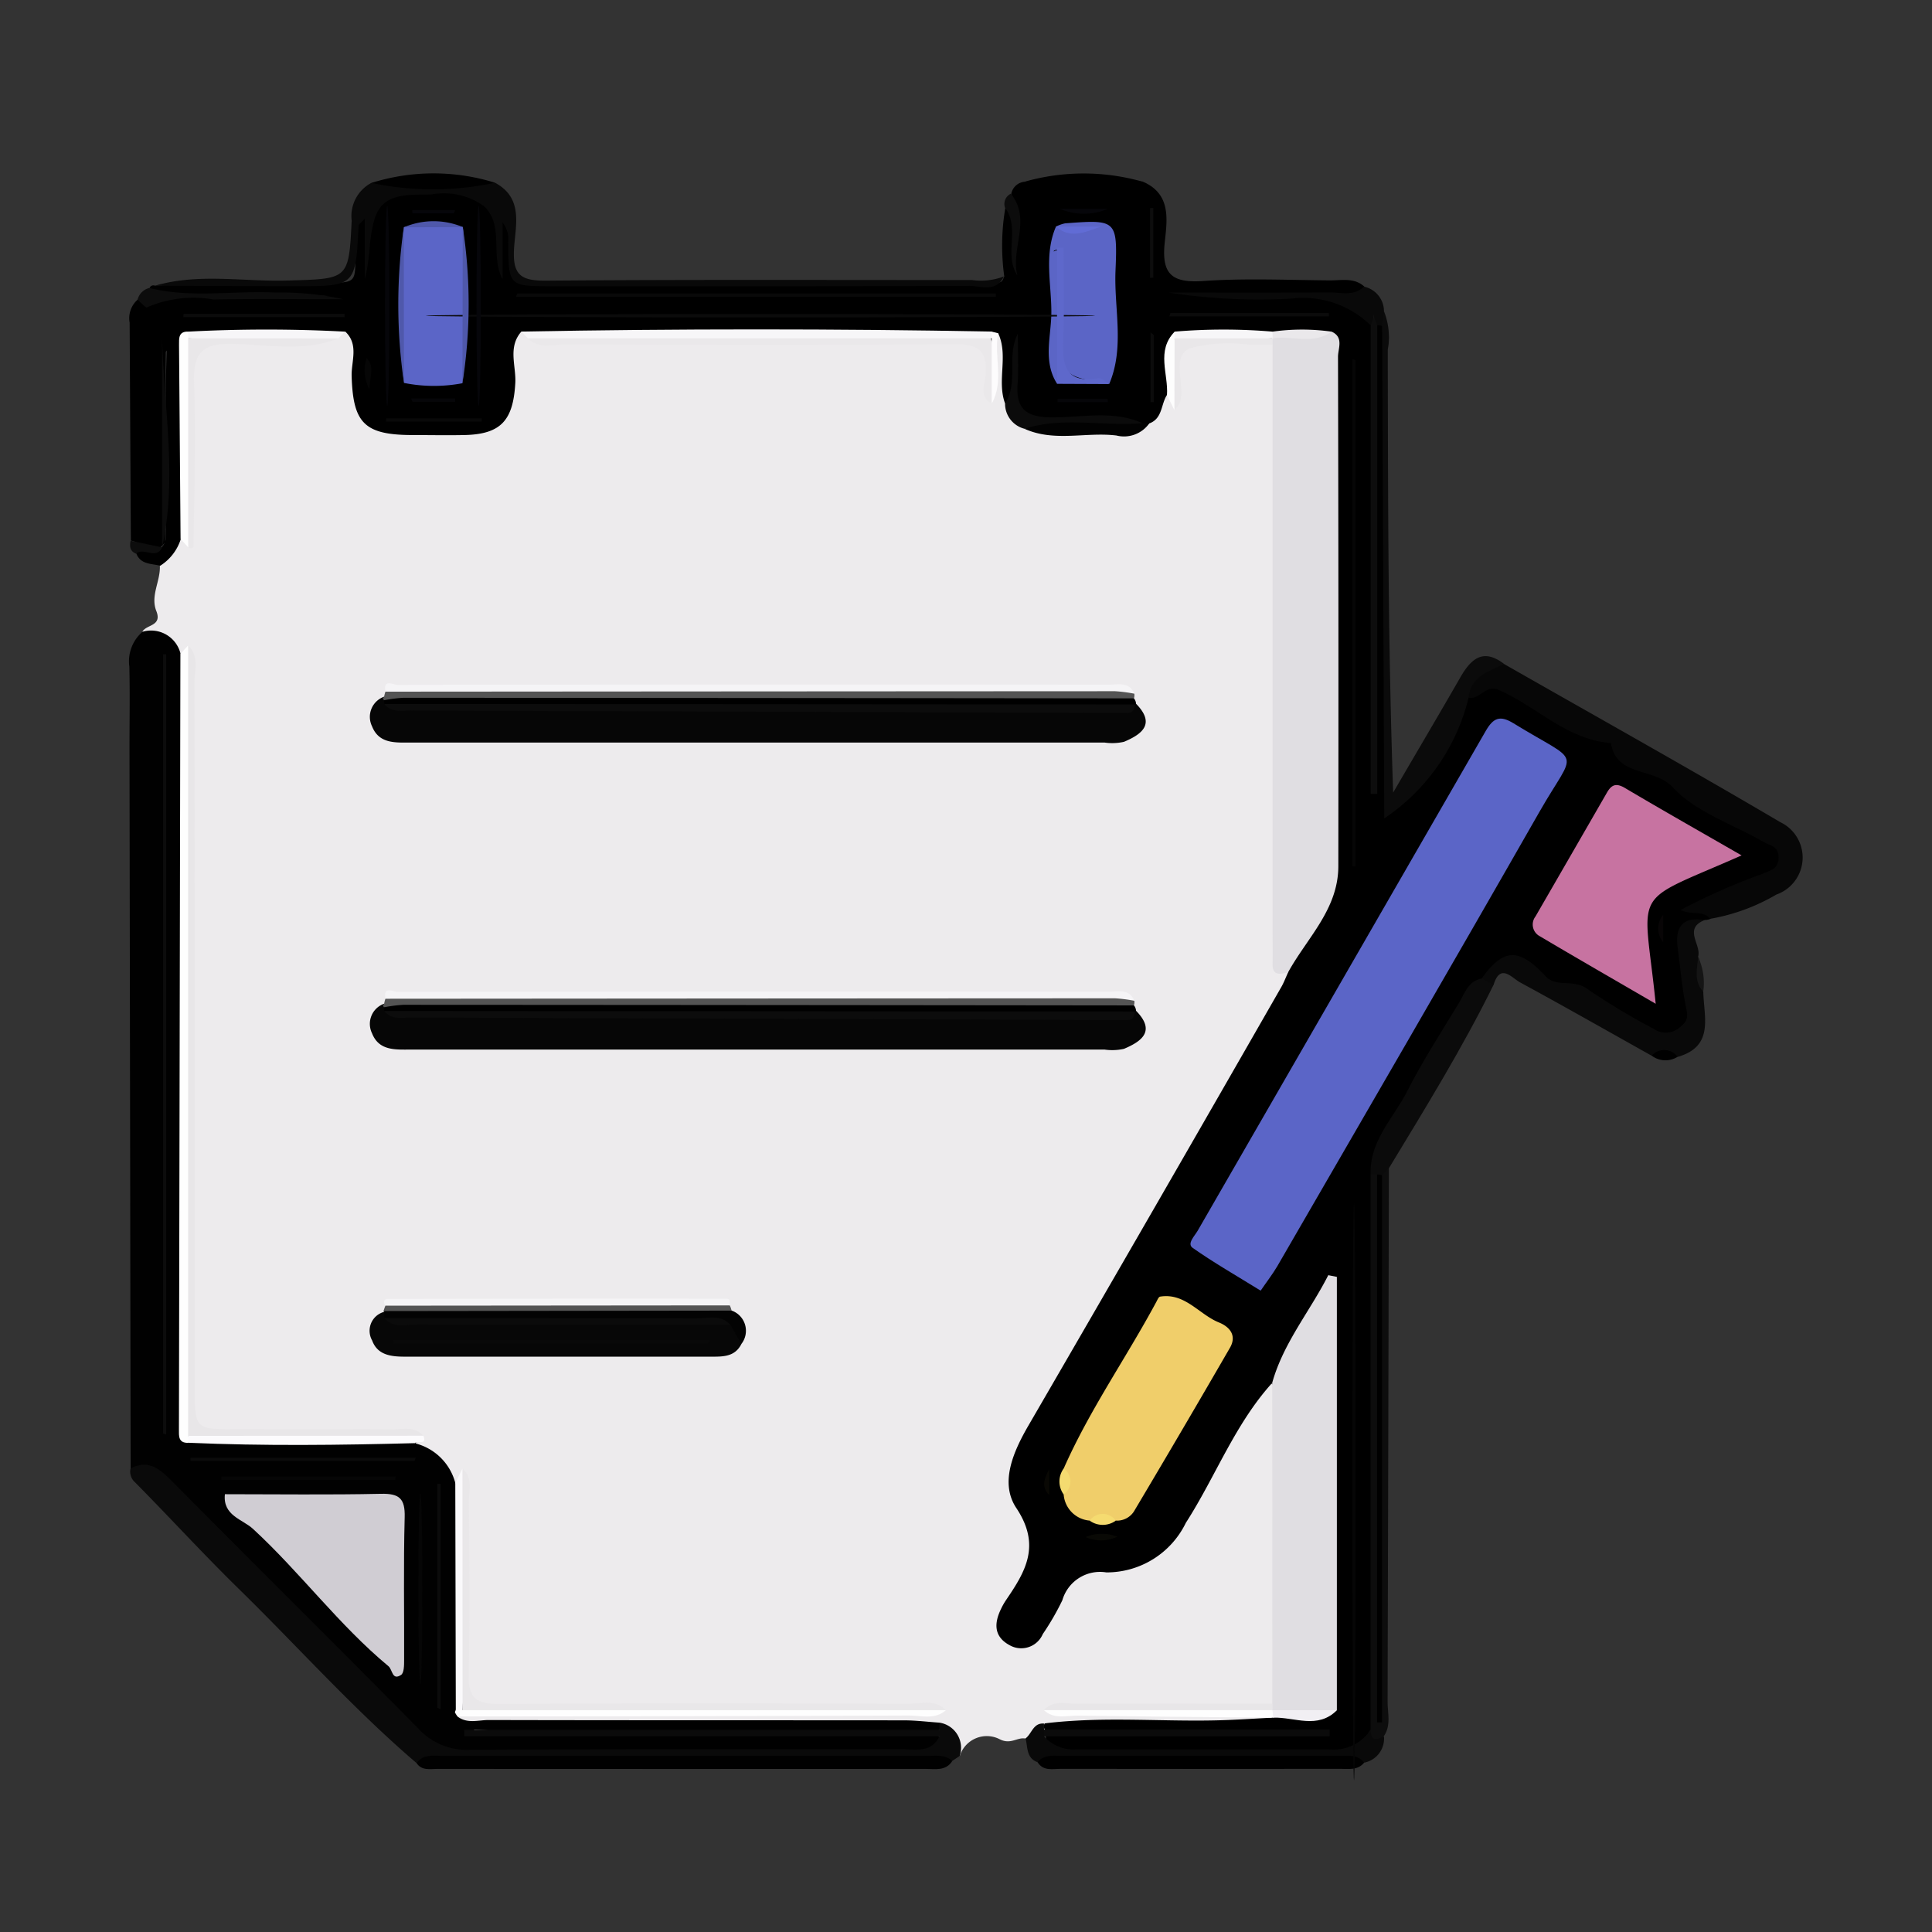 <svg xmlns="http://www.w3.org/2000/svg" xmlns:xlink="http://www.w3.org/1999/xlink" width="78" height="78" viewBox="0 0 78 78"><rect x="0" y="0" width="78" height="78" fill="#333333" stroke="none"/><defs><clipPath id="a"><rect width="78" height="78" transform="translate(516 876)" fill="none" stroke="#707070" stroke-width="1"/></clipPath></defs><g transform="translate(-516 -876)" clip-path="url(#a)"><g transform="translate(-1775.064 746.917)"><path d="M2298.3,172.173c.154-.3.809-.218.563-.839s.172-1.207.143-1.824a1.219,1.219,0,0,1,.722-1.1c.163-.045.3-.118.326-.318-.023-2.1-.042-4.2,0-6.3.024-1.256.316-1.513,1.566-1.575a35.452,35.452,0,0,0,4.311-.121,1.233,1.233,0,0,1,.653-.123c.71.432.491,1.151.517,1.775.071,1.695.516,2.145,2.225,2.163.524.006,1.048.007,1.572,0,1.6-.023,1.946-.385,2.055-2.022.045-.665-.194-1.43.537-1.911a1.314,1.314,0,0,1,.668.122,15.136,15.136,0,0,0,3.138.1c4.548.018,9.1,0,13.643.009.966,0,1.8.139,1.614,1.418.19-.543-.282-1.231.409-1.631.917.705.358,1.709.526,2.564a1.042,1.042,0,0,0,.7,1.165,8.034,8.034,0,0,0,4.422-.1c.382-.247.508-.726.88-.981.207-.042.4-.1.382-.382.057-1.877.223-2.055,2.121-2.038.709.006,1.482-.2,2.084.409a4.328,4.328,0,0,1,.281,2.2q.011,10.483.005,20.967a6.62,6.62,0,0,0,.131,1.831c.363.864-.155,1.518-.549,2.192-3.17,5.414-6.261,10.875-9.421,16.3a3.826,3.826,0,0,0-.174,4.329,1.433,1.433,0,0,1-.1,1.6,9.816,9.816,0,0,0-.883,1.762.62.62,0,0,0,.242.808.484.484,0,0,0,.682-.216c.815-1.936,2.4-2.642,4.339-3.044.823-.171,1.354-1.046,1.777-1.851.776-1.475,1.633-2.909,2.53-4.312.247-.386.639-1.359,1.293-.248.271,3.9.118,7.8.085,11.695a1.459,1.459,0,0,1-.232.745.8.8,0,0,1-.687.305c-2.566-.028-5.134.142-7.695-.087,2.251.241,4.505.031,6.755.112.5.018,1.056-.171,1.463.312-.243.746-.894.562-1.41.57-2.426.036-4.853,0-7.277.022-.447-.044-.826.3-1.278.23-.34-.063-.594.26-1.046.026a1.141,1.141,0,0,0-1.608.681c-.438-.359-.65-1.054-1.409-.938-5.759-.016-11.514.009-17.269-.02-.606,0-1.362.24-1.7-.594.246-.335.61-.295.958-.294,5.834,0,11.667-.017,17.5.01a1.353,1.353,0,0,1,.38.077c-2.1-.2-4.2-.068-6.3-.083-3.59-.026-7.18,0-10.77-.012-1.324,0-1.538-.2-1.56-1.512-.041-2.407-.012-4.816-.015-7.217.023-.28-.163-.388-.4-.457a17.189,17.189,0,0,0-1.4-1.476c.127-.4-.117-.369-.386-.316-2.332.039-4.657.027-6.981.012-1.668-.011-1.9-.243-1.906-1.919q-.021-13.683-.007-27.365c0-.614.016-1.228-.023-1.836a.824.824,0,0,0-.308-.468C2299.326,172.7,2298.707,172.591,2298.3,172.173Z" transform="translate(-1.488 -17.583)" fill="#edebed"/><path d="M2342.446,185.822c-1.515,1.669-2.293,3.793-3.493,5.657a3.55,3.55,0,0,1-3.21,2,1.583,1.583,0,0,0-1.775,1.124,10.53,10.53,0,0,1-.79,1.366.946.946,0,0,1-1.339.449c-.641-.345-.63-.884-.346-1.467a2.728,2.728,0,0,1,.194-.344c.793-1.163,1.43-2.213.423-3.726-.678-1.018-.128-2.27.5-3.351q5.122-8.823,10.193-17.676c.109-.188.185-.395.276-.593a3.682,3.682,0,0,1,.847-2.16,5.209,5.209,0,0,0,.755-2.744q-.013-9.463-.008-18.927a2.227,2.227,0,0,0-.256-1.39c-.6-.527-1.369-.142-2.022-.375-1.171,0-2.343-.062-3.511.037-.508.231-.342.7-.384,1.093s.123.853-.308,1.147c-.248.378-.175.956-.717,1.151a.519.519,0,0,1-.436.061c-1.18.065-2.362.032-3.543.028-1,0-1.585-.377-1.462-1.5.066-.606-.017-1.224.028-1.836-.043.42.033.85-.038,1.259s.332.975-.367,1.184c-.344-.922.145-1.927-.281-2.841a1.1,1.1,0,0,1-.471.2c-5.7.013-11.409,0-17.114,0a2.845,2.845,0,0,1-1.662-.266c-.56.633-.208,1.388-.247,2.079-.085,1.511-.579,2.069-2.061,2.1-.7.015-1.4,0-2.1,0-1.935-.006-2.39-.483-2.446-2.381-.017-.6.3-1.275-.261-1.8-.982.506-2.036.192-3.056.266a21.261,21.261,0,0,0-2.964.106c-.454.363-.3.875-.3,1.332-.018,1.777,0,3.555-.014,5.332,0,.458.143.969-.3,1.335a1.978,1.978,0,0,1-.833,1.086c-.358-.091-.787-.043-.965-.49-.062-.383.188-.307.382-.235.38.14.684.146.8-.33.035-2.543-.053-5.086.048-7.627,0-.035.052-.068-.04.044-.037,2.461.015,5.072-.026,7.681-.491.7-.925.007-1.385-.057q-.024-4.4-.049-8.8a1,1,0,0,1,.332-.937c2.6-.307,5.19-.063,7.685-.15-1.957,0-4.02.018-6.082-.018-.373-.006-.9.32-1.127-.3a.16.16,0,0,1,.219-.084,61.022,61.022,0,0,1,6.292-.111c2.061-.045,1.752.208,1.8-1.713.008-.35-.19-.777.332-1.122a5.3,5.3,0,0,1,.134,2.288,10.017,10.017,0,0,0,.075-1.9,1.209,1.209,0,0,1,.722-1.145,4.821,4.821,0,0,1,3.826.023,1.146,1.146,0,0,1,.67,1.172,10.881,10.881,0,0,1,.008,1.7c.212-.506-.161-1.331.286-2.373a4.914,4.914,0,0,1,.252,2.22c.017.488.058.85.694.848,6.315-.017,12.63.016,18.945-.019.177,0,.194-.134.248-.245a9.041,9.041,0,0,1,.044-2.775c.6-.014.4.421.391.728-.017.547.026,1.1-.026,1.62a9.4,9.4,0,0,0-.125-2.914.6.6,0,0,1,.548-.482c1.582-.018,3.163,0,4.745-.01,1.189.5.993,1.576.9,2.477-.136,1.3.324,1.626,1.57,1.54,1.7-.117,3.409-.037,5.115-.024.469,0,.972-.118,1.378.253-.016.428-.333.5-.644.469-2.317-.239-4.644,0-6.258-.091,1.227-.011,3.158-.011,5.089,0,.956.007,1.869.14,2.2,1.265.03,6.185,0,12.37.021,18.555q0-9.155,0-18.306a.41.41,0,0,1,.162-.388c.65.24.341.8.343,1.2.024,5.477.016,10.955.016,16.433,0,.307,0,.614,0,.92,0,.264-.017.586.24.705.364.169.569-.174.722-.411a36.833,36.833,0,0,0,2.195-3.736,1.463,1.463,0,0,1,2.094-.323c1.185.651,2.448,1.2,3.593,1.868,2.237,1.3,4.406,2.741,6.639,4.067.865.513.826,1.215-.081,1.692a13,13,0,0,1-3.219,1.208c.378-.013.807-.2.87.394a.614.614,0,0,1-.228.048c-.58.125-.9.365-.764,1.073.146.77.26,1.555.331,2.338.1,1.082-.694,1.761-1.636,1.261-1.555-.825-3.136-1.606-4.655-2.507-.658-.39-1.552-.8-2.1.3a50.226,50.226,0,0,0-4.178,6.954,2.968,2.968,0,0,0-.1,1.435q.013,9.93,0,19.852a5.464,5.464,0,0,1-.145,1.825c-.264,1.034-1,1.314-1.981,1.315-3.3,0-6.591.026-9.885-.019-.638-.009-1.467.1-1.508-.946,3.74-.135,7.477-.018,10.625-.058-3.1-.037-6.79.02-10.48-.024a.242.242,0,0,1-.187-.363c2.436-.3,4.882-.045,7.322-.134.65-.024,1.3-.068,1.948-.1l.114-.157c.575-.514,1.549.167,2.009-.678.188-3.586.039-7.17.072-10.752.015-1.612.055-3.225-.043-5.013C2343.585,183.66,2343.449,185.066,2342.446,185.822Z" transform="translate(-0.014 -0.914)"/><path d="M2309.536,249.893c.389.3.841.14,1.258.141,5.591.014,11.182.007,16.773.013.476,0,.951.061,1.427.093a.253.253,0,0,1-.149.393c-6.213-.035-12.427.176-18.638-.108l0,.136q9.237,0,18.47,0c.623.165.338.483.08.708a2.13,2.13,0,0,1-1.511.307c-5.7.008-11.409-.012-17.113.018a3.518,3.518,0,0,1-2.665-1.175c-3.028-3.053-6.078-6.085-9.115-9.13a5.226,5.226,0,0,0-2.015-1.415q-.023-14.54-.046-29.079c0-1.1.021-2.194-.006-3.29a1.573,1.573,0,0,1,.532-1.407,1.225,1.225,0,0,1,1.536.892c.516.51.3,1.162.3,1.75q.022,14.023.019,28.046c0,.549-.186,1.15.267,1.634,2.464.307,4.939.047,7.407.143.5.02,1.056-.161,1.475.3a2.234,2.234,0,0,1,1.625,1.606c.421.383.285.894.288,1.358q.017,3.8,0,7.61A1.1,1.1,0,0,1,2309.536,249.893Z" transform="translate(0 -51.509)" fill="#010101"/><path d="M2296.449,333.8c.732-.373,1.182.022,1.678.523,3.3,3.332,6.636,6.628,9.928,9.968a2.642,2.642,0,0,0,2.07.87c5.829-.035,11.658-.016,17.487-.022.551,0,1.174.153,1.494-.526-.1-.058-.132-.116-.1-.174s.066-.087.1-.087v-.287a1.027,1.027,0,0,1,.819,1.344l-.306.205c-5.941.125-11.883.02-17.823.056-1.267.008-2.534-.032-3.8.028-2.555-2.185-4.791-4.7-7.188-7.044-1.425-1.395-2.772-2.87-4.175-4.288A.576.576,0,0,1,2296.449,333.8Z" transform="translate(-0.114 -145.434)" fill="#0a0a0a"/><path d="M2510.824,221.418c-.281-.363-.752-.134-1.192-.357a25.4,25.4,0,0,1,3.29-1.454c.284-.137.674-.173.666-.681-.007-.444-.345-.463-.585-.6-1.249-.724-2.749-1.207-3.686-2.216-.761-.82-2.274-.408-2.5-1.789-1.787-.136-3-1.485-4.54-2.149-.516-.223-.756.414-1.21.315-.237-1.2.558-1.323,1.429-1.362,3.725,2.125,7.47,4.215,11.164,6.392a1.582,1.582,0,0,1-.161,2.92A7.985,7.985,0,0,1,2510.824,221.418Z" transform="translate(-150.717 -55.239)" fill="#070707"/><path d="M2334.469,141.142c-.315.662-.923.38-1.4.382-5.615.02-11.231.013-16.846.013-1.75,0-1.75,0-1.765-1.788a1.094,1.094,0,0,0-.228-.789v2.294c-.511-.96.083-2.136-.742-2.944a2.759,2.759,0,0,0-2.125-.478c-.87.022-1.9-.092-2.256.87-.291.777-.2,1.7-.44,2.55v-2.444c-.164.182-.246.23-.248.281-.124,2.448-.123,2.45-2.573,2.447-1.886,0-3.772-.012-5.658-.018,1.759-.516,3.556-.161,5.334-.211,2.492-.07,2.5-.017,2.617-2.42a1.516,1.516,0,0,1,.795-1.522c1.663-.089,3.327-.077,4.991-.007,1.171.625.819,1.75.768,2.683-.058,1.062.3,1.279,1.3,1.27,5.727-.048,11.455-.022,17.183-.026A2.6,2.6,0,0,0,2334.469,141.142Z" transform="translate(-2.877 -0.898)" fill="#090909"/><path d="M2485.873,310.934q0-11.208,0-22.416a.238.238,0,0,1,.374.174c.033,7.225.01,14.45.02,21.675q.009-10.777,0-21.554c.01-.251-.017-.525.346-.556q-.022,10.771-.052,21.543c0,.467.149.964-.156,1.4-.123.175-.29.366-.5.258S2485.711,311.124,2485.873,310.934Z" transform="translate(-139.476 -112.017)" fill="#0d0d0d"/><path d="M2503.189,252.6c.882-1.246,1.517-1.245,2.59-.087.422.455,1.137.093,1.682.508a27.354,27.354,0,0,0,2.677,1.608.85.85,0,0,0,1.064-.075c.376-.275.291-.525.219-.891-.151-.763-.215-1.544-.318-2.317-.11-.833.2-1.255,1.085-1.108-.877.354-.11,1-.262,1.481.223.446-.05.967.212,1.407.016,1.02.458,2.208-1.037,2.635a1.587,1.587,0,0,0-1.047-.047c-1.77-.991-3.533-1.994-5.316-2.963-.332-.18-.8-.792-1.068.106C2503.411,252.95,2503.276,252.818,2503.189,252.6Z" transform="translate(-152.307 -84.008)" fill="#090909"/><path d="M2492.694,171.419c-.613.311-1.342.5-1.429,1.362a8.186,8.186,0,0,1-3.406,4.877q-.042-9.942-.085-19.885a.478.478,0,0,1,.076-.587,2.825,2.825,0,0,1,.152,1.547c.011,5.928.007,11.857.218,17.882.9-1.548,1.816-3.091,2.709-4.646C2491.356,171.224,2491.845,170.77,2492.694,171.419Z" transform="translate(-140.91 -15.534)" fill="#0b0b0b"/><path d="M2340.241,378.462c.284-.385.7-.289,1.085-.29q9.772-.006,19.543,0c.343,0,.707-.068,1,.207-.265.412-.69.317-1.071.317q-9.858.007-19.717,0C2340.785,378.695,2340.453,378.777,2340.241,378.462Z" transform="translate(-32.359 -178.198)" fill="#010101"/><path d="M2490.682,259.262l.48.257c-1.256,2.551-2.748,4.966-4.219,7.394l-.28.293q-.126.139-.2-.032h-.263c-.052-1.356.923-2.273,1.476-3.36.625-1.228,1.378-2.391,2.094-3.572C2490,259.858,2490.137,259.363,2490.682,259.262Z" transform="translate(-139.8 -90.674)" fill="#0b0b0b"/><path d="M2448.431,377.941c-.262.322-.634.249-.971.25q-5.634.009-11.268,0c-.332,0-.713.105-.948-.268.032-.54.423-.439.765-.43,3.791.1,7.583.019,11.374.048C2447.77,377.544,2448.287,377.275,2448.431,377.941Z" transform="translate(-102.292 -177.696)"/><path d="M2447.077,374.821c-.253-.329-.618-.272-.961-.273q-5.627,0-11.255,0c-.343,0-.708-.063-.97.254-.465-.167-.389-.607-.485-.96.256-.191.308-.635.746-.6q0,.123,0,.246.232.135,0,.269a1.566,1.566,0,0,0,1.282.527q5.105,0,10.212,0a1.792,1.792,0,0,0,1.692-.788c-.008.466.252.4.539.267A.99.99,0,0,1,2447.077,374.821Z" transform="translate(-100.938 -174.575)" fill="#090909"/><path d="M2463.98,154.406q-.038.294-.076.587a.97.97,0,0,0-.2-.023c-.146-.118-.125-.287-.134-.446-.006.16.015.328-.132.446a3.9,3.9,0,0,0-3.219-1.075,24,24,0,0,1-4.939-.245c2.172,0,4.344.009,6.517-.007.462,0,.97.161,1.372-.233A1.019,1.019,0,0,1,2463.98,154.406Z" transform="translate(-117.041 -12.755)" fill="#090909"/><path d="M2298.036,153.6c1.683.42,3.394.1,5.09.185a11.719,11.719,0,0,1,2.744.27c-1.75,0-3.5-.023-5.25.009a4.7,4.7,0,0,0-2.686.322c-.041.026-.246-.2-.374-.314A.649.649,0,0,1,2298.036,153.6Z" transform="translate(-0.942 -12.891)" fill="#0c0c0c"/><path d="M2437.986,136.42a8.915,8.915,0,0,1-4.744.01A8.708,8.708,0,0,1,2437.986,136.42Z" transform="translate(-100.818 -0.009)"/><path d="M2338.326,136.461a12,12,0,0,1-4.991.007A8.347,8.347,0,0,1,2338.326,136.461Z" transform="translate(-27.275)"/><path d="M2430.453,139.19c.844,1.049-.016,2.212.263,3.3-.558-.851.126-1.9-.5-2.736A.46.46,0,0,1,2430.453,139.19Z" transform="translate(-98.578 -2.287)" fill="#0c0c0c"/><path d="M2296.432,192.289l1.272.267h0c-.243.526-.75-.03-1.051.257C2296.4,192.711,2296.385,192.514,2296.432,192.289Z" transform="translate(-0.095 -41.374)" fill="#0d0d0d"/><path d="M2536.354,257.333c-.4-.419-.234-.924-.212-1.407A2.494,2.494,0,0,1,2536.354,257.333Z" transform="translate(-176.525 -88.218)" fill="#151515"/><path d="M2529.2,270.437a.677.677,0,0,1,1.047.047A.917.917,0,0,1,2529.2,270.437Z" transform="translate(-171.455 -98.735)"/><path d="M2473.34,160.284c.512.225.265.682.266,1.02q.026,10.28.013,20.559c0,1.754-1.272,2.907-2.033,4.3-.306.055-.632.156-.621-.356.009-.438,0-.877,0-1.315q0-11.836,0-23.671l-.085-.183a.336.336,0,0,1,.314-.205A6.92,6.92,0,0,0,2473.34,160.284Z" transform="translate(-128.523 -17.815)" fill="#e0dee2"/><path d="M2471,309c.453-1.616,1.525-2.884,2.262-4.34l.347.069v17.492a7.951,7.951,0,0,1-2.18.125,1.242,1.242,0,0,1-.4-.049.226.226,0,0,1-.026-.344Q2471.008,315.48,2471,309Z" transform="translate(-128.572 -124.095)" fill="#e0dee2"/><path d="M2364.041,263.408c.8.813.251,1.231-.484,1.54a2.15,2.15,0,0,1-.783.03q-14,0-28.007,0c-.622,0-1.287.058-1.568-.657a.864.864,0,0,1,.489-1.195l.222.05a2.73,2.73,0,0,0,.452.11c8.894.061,17.786.006,26.678.027a26.193,26.193,0,0,1,2.757.062Z" transform="translate(-27.115 -93.521)" fill="#060606"/><path d="M2364.041,216.435c.8.813.251,1.231-.484,1.54a2.15,2.15,0,0,1-.783.03q-14,0-28.007,0c-.622,0-1.287.058-1.568-.657a.864.864,0,0,1,.489-1.195l.222.05a2.732,2.732,0,0,0,.452.11c8.894.061,17.786.006,26.678.027a26.189,26.189,0,0,1,2.757.062Z" transform="translate(-27.115 -58.943)" fill="#060606"/><path d="M2348.114,311.566c-.269.53-.762.51-1.248.51q-6.177,0-12.353,0c-.56,0-1.094-.072-1.306-.653a.79.79,0,0,1,.49-1.157c.156.024.31.055.463.092,3.743.118,7.486.015,11.229.052a10.2,10.2,0,0,1,1.953.081C2347.906,310.631,2348.031,311.084,2348.114,311.566Z" transform="translate(-27.118 -128.221)" fill="#070707"/><path d="M2304.909,208.3c.457.433.258.993.259,1.495q.018,14.207.009,28.414c0,1.736,0,1.736,1.68,1.737,2.1,0,4.21-.007,6.314.006.422,0,.889-.139,1.236.255a74.1,74.1,0,0,1-9.531.015,2.063,2.063,0,0,1-.09-.908q0-14.994,0-29.987A1.811,1.811,0,0,1,2304.909,208.3Z" transform="translate(-6.25 -53.158)" fill="#e8e6e8"/><path d="M2304.266,208.3l0,31.914q.224.138,0,.278c-.4.011-.372-.282-.371-.539q.028-15.654.059-31.309Z" transform="translate(-5.607 -53.158)" fill="#fefefe"/><path d="M2335.435,214.439c-.1-.529.321-.274.477-.275q14.365-.021,28.73-.007c.372,0,.817-.133,1.027.361a2.668,2.668,0,0,1-1.656.271q-13.411.01-26.823,0C2336.59,214.787,2335.949,214.912,2335.435,214.439Z" transform="translate(-28.81 -57.432)" fill="#f5f4f6"/><path d="M2335.435,261.412c-.1-.529.321-.274.477-.275q14.365-.021,28.73-.007c.372,0,.817-.133,1.027.361a2.669,2.669,0,0,1-1.656.271q-13.411.01-26.823,0C2336.59,261.76,2335.949,261.885,2335.435,261.412Z" transform="translate(-28.81 -92.01)" fill="#f5f4f6"/><path d="M2335.184,262.3q14.727-.011,29.454-.018a6.1,6.1,0,0,1,.779.1.386.386,0,0,1-.017.191,2.063,2.063,0,0,1-1.394.228q-13.794.01-27.589,0a2.886,2.886,0,0,1-1.292-.154l-.047-.073.053-.068A1.048,1.048,0,0,1,2335.184,262.3Z" transform="translate(-28.558 -92.895)" fill="#545454"/><path d="M2335.184,215.324q14.727-.011,29.454-.018a6.093,6.093,0,0,1,.779.1.386.386,0,0,1-.017.191,2.061,2.061,0,0,1-1.394.228q-13.794.01-27.589,0a2.886,2.886,0,0,1-1.292-.154l-.047-.073.053-.068A1.047,1.047,0,0,1,2335.184,215.324Z" transform="translate(-28.558 -58.317)" fill="#545454"/><path d="M2335.256,263.382a5.921,5.921,0,0,1,.779-.1q14.748.007,29.5.024a.4.4,0,0,1,.084.215l-.043.032a1.544,1.544,0,0,1-.9.112q-14.194,0-28.387,0a1.652,1.652,0,0,1-1.022-.132A1.066,1.066,0,0,0,2335.256,263.382Z" transform="translate(-28.689 -93.632)"/><path d="M2335.256,216.409a5.923,5.923,0,0,1,.779-.1q14.748.007,29.5.024a.4.4,0,0,1,.084.215l-.043.032a1.544,1.544,0,0,1-.9.112q-14.194,0-28.387,0a1.652,1.652,0,0,1-1.022-.132A1.066,1.066,0,0,0,2335.256,216.409Z" transform="translate(-28.689 -59.055)"/><path d="M2346.83,334.228c.434.386.258.9.261,1.361.018,2.322.047,4.644-.01,6.965-.023.942.322,1.187,1.216,1.182,5.52-.032,11.04-.022,16.559-.007.5,0,1.061-.2,1.493.258a1.246,1.246,0,0,1-.762.123q-9.051,0-18.1,0a1.8,1.8,0,0,1-.647-.076A75.778,75.778,0,0,1,2346.83,334.228Z" transform="translate(-37.096 -145.858)" fill="#e9e7e9"/><path d="M2376,163.577c-.542-.3-.263-.814-.24-1.2.055-.928-.3-1.2-1.212-1.193-5.258.036-10.516.023-15.774.008-.5,0-1.061.193-1.5-.25a.861.861,0,0,1,.5-.132c6.053.022,12.107-.048,18.16.036A4.869,4.869,0,0,1,2376,163.577Z" transform="translate(-44.9 -18.2)" fill="#eae8ea"/><path d="M2346.431,370.926l19.515,0c-.454.4-1,.214-1.508.216q-9.105.035-18.21.038a.975.975,0,0,1-.1-.158c-.01-.026.017-.066.027-.1C2346.249,370.792,2346.34,370.8,2346.431,370.926Z" transform="translate(-36.693 -172.799)" fill="#fefefe"/><path d="M2375.261,160.326l-18.724,0-.265-.273q9.494-.175,18.989,0,.114.09.076.18T2375.261,160.326Z" transform="translate(-44.159 -17.584)" fill="#f7f6f8"/><path d="M2349.644,310.8l-.447-.781a7.348,7.348,0,0,0-2.463-.124c-3.409-.023-6.819-.005-10.228-.016a2.347,2.347,0,0,1-1.283-.126c0-.084,0-.167,0-.251l-.028-.034a1.788,1.788,0,0,1,1.131-.236q5.889-.006,11.78,0a1.985,1.985,0,0,1,1.139.219A.864.864,0,0,1,2349.644,310.8Z" transform="translate(-28.648 -127.458)" fill="#030303"/><path d="M2310.937,160.876c-1.388.55-2.841.256-4.25.22-1.3-.033-1.627.4-1.579,1.638.085,2.178,0,4.363-.02,6.545,0,.023-.057.062-.091.066a.348.348,0,0,1-.125-.034,67.655,67.655,0,0,1-.046-8.443A29.333,29.333,0,0,1,2310.937,160.876Z" transform="translate(-6.209 -18.13)" fill="#e9e7e9"/><path d="M2335.316,308.531c-.1-.133-.06-.273.084-.274q6.851-.015,13.7-.008c.037,0,.1.025.106.048a1.16,1.16,0,0,1,.011.222,26.74,26.74,0,0,1-4.582.1C2341.531,308.6,2338.421,308.767,2335.316,308.531Z" transform="translate(-28.692 -126.733)" fill="#f5f4f6"/><path d="M2335.272,309.286l13.9-.012a.689.689,0,0,1,.074.211l-14.05.018A2.173,2.173,0,0,1,2335.272,309.286Z" transform="translate(-28.648 -127.489)" fill="#545454"/><path d="M2430.276,163.438c.558-.882.044-1.889.515-2.82,0,.68.038,1.362-.009,2.038-.067.957.311,1.316,1.29,1.337,1.247.027,2.528-.312,3.744.235-1.562.55-3.169.161-4.754.227A1.043,1.043,0,0,1,2430.276,163.438Z" transform="translate(-98.635 -18.061)" fill="#0b0b0b"/><path d="M2346.457,343.984h-.274l-.021-9.169.29-.587Q2346.454,339.106,2346.457,343.984Z" transform="translate(-36.717 -145.858)" fill="#faf9fb"/><path d="M2305.3,329.495c0-.093,0-.185,0-.278l9.495-.006c.166.409-.254.171-.337.3C2311.406,329.591,2308.354,329.629,2305.3,329.495Z" transform="translate(-6.639 -142.164)" fill="#fcfbfd"/><path d="M2433.256,174.436c1.564-.508,3.172-.087,4.754-.227l.278.014a1.249,1.249,0,0,1-1.319.484C2435.737,174.555,2434.462,174.979,2433.256,174.436Z" transform="translate(-100.829 -28.041)" fill="#020202"/><path d="M2445.456,370.129c0,.088,0,.175,0,.263a66.406,66.406,0,0,1-9.232,0c.389-.424.9-.253,1.362-.256C2440.211,370.122,2442.833,370.129,2445.456,370.129Z" transform="translate(-103.016 -172.268)" fill="#e8e6e8"/><path d="M2436.227,371.192l9.232,0,0,.007q.133.087.1.191c-.022.071-.046.107-.073.107l.016,0c-2.63-.026-5.26-.044-7.889-.084C2437.145,371.406,2436.636,371.578,2436.227,371.192Z" transform="translate(-103.016 -173.066)" fill="#fefefe"/><path d="M2304.267,160.563q0,4.22,0,8.439l-.309-.338q-.033-3.919-.062-7.838c0-.256-.027-.547.371-.533q.141.09.094.18C2304.33,160.533,2304.3,160.563,2304.267,160.563Z" transform="translate(-5.604 -17.822)" fill="#fefefe"/><path d="M2459.749,160.894c0,.088,0,.176,0,.264-.306,0-.611-.008-.916,0a6.149,6.149,0,0,0-2.445.142c-.756.388-.146,1.449-.378,2.177a1.263,1.263,0,0,1-.222.312,7.636,7.636,0,0,1,0-2.938A15.015,15.015,0,0,1,2459.749,160.894Z" transform="translate(-117.306 -18.152)" fill="#e9e7e9"/><path d="M2305.3,160.329v-.269a59.952,59.952,0,0,1,6.33,0l-.266.275Z" transform="translate(-6.641 -17.588)" fill="#f7f6f8"/><path d="M2455.045,160.564q0,1.449-.008,2.9l-.3-.609c.062-.858-.446-1.785.31-2.559q.141.09.094.18C2455.108,160.534,2455.077,160.564,2455.045,160.564Z" transform="translate(-116.559 -17.822)" fill="#fdfdfd"/><path d="M2428.232,160.564v-.27l.258.064c-.176.939.252,1.932-.257,2.841Q2428.233,161.881,2428.232,160.564Z" transform="translate(-97.13 -17.822)" fill="#fdfcfd"/><path d="M2461.477,242.592c-.981-.607-1.892-1.127-2.746-1.728-.237-.167.075-.472.2-.686q5.817-10.089,11.631-20.179c.31-.539.579-.647,1.126-.311,2.794,1.717,2.542.952,1.049,3.565-3.5,6.131-7.052,12.237-10.587,18.351C2461.96,241.927,2461.728,242.224,2461.477,242.592Z" transform="translate(-119.517 -61.402)" fill="#5b65c7"/><path d="M2519.459,232.513c-4.573,2.019-3.954,1.182-3.468,5.99-1.649-.958-3.167-1.831-4.673-2.724a.533.533,0,0,1-.181-.8q1.445-2.5,2.885-5c.189-.33.379-.394.729-.187C2516.246,230.678,2517.757,231.534,2519.459,232.513Z" transform="translate(-158.082 -68.895)" fill="#c773a1"/><path d="M2439.244,314.814c1.04-2.36,2.527-4.47,3.742-6.732.041-.076.091-.2.151-.207,1.008-.161,1.569.719,2.373,1.043.428.173.735.521.445,1.023q-1.9,3.287-3.843,6.551a.813.813,0,0,1-.765.426,2.061,2.061,0,0,0-1.054,0,1.146,1.146,0,0,1-1.051-1.054A2.127,2.127,0,0,0,2439.244,314.814Z" transform="translate(-105.235 -126.444)" fill="#f0ce6a"/><path d="M2340.209,150.2a6.161,6.161,0,0,1-2.359-.012,30.179,30.179,0,0,1-.007-6.287h0a4.825,4.825,0,0,1,2.381-.009l0,0A31.764,31.764,0,0,1,2340.209,150.2Z" transform="translate(-30.475 -5.645)" fill="#5b65c7"/><path d="M2437.258,143.7a1.468,1.468,0,0,1,.361-.127c2.057-.155,2.123-.15,2.035,1.916-.064,1.521.377,3.077-.252,4.566-1.974-.328-1.973-.328-1.974-2.538,0-.937,0-1.875-.058-2.81-.1-.167-.314.061-.158-.022.066-.035.112-.017.117.056a25.707,25.707,0,0,1-.036,5.307c-.583-.92-.227-1.936-.229-2.9,0-1.148-.3-2.33.191-3.455.5.362,1.093.019,1.376.13C2438.342,143.778,2437.764,144.01,2437.258,143.7Z" transform="translate(-103.554 -5.473)" fill="#5b65c6"/><path d="M2483.55,164.542v20.44h-.132V164.5Z" transform="translate(-137.754 -20.917)" fill="#060606"/><path d="M2355.5,154.462h19.324v.13h-19.373Z" transform="translate(-43.555 -13.529)" fill="#090909"/><path d="M2486.2,158.379l.133-.338.133.338V177.3h-.265Z" transform="translate(-139.798 -16.164)" fill="#0d0d0d"/><ellipse cx="13.522" cy="0.068" rx="13.522" ry="0.068" transform="translate(2308.243 141.761)" fill="#0b0b0b"/><ellipse cx="0.067" cy="11.655" rx="0.067" ry="11.655" transform="translate(2345.662 177.662)" fill="#060606"/><path d="M2436.229,374.448c0-.09,0-.179,0-.269h11.534l0,.269Z" transform="translate(-103.017 -175.266)" fill="#0b0b0b"/><path d="M2301.307,169.855V161.45c.074,2.8.617,5.612,0,8.4Z" transform="translate(-3.698 -18.673)" fill="#0c0c0c"/><path d="M2438.228,152.932v-5.5h.263c0,1.209.039,2.419-.012,3.626-.043,1.033.013,1.878,1.413,1.651.132-.021.3.15.444.232Z" transform="translate(-104.489 -8.353)" fill="#5e68cb"/><path d="M2304.564,157.58h6.5v.132h-6.508Z" transform="translate(-6.089 -15.824)" fill="#0b0b0b"/><path d="M2455.442,157.46h6.4l0,.131H2455.4Z" transform="translate(-117.125 -15.736)" fill="#0b0b0b"/><ellipse cx="0.088" cy="4.04" rx="0.088" ry="4.04" transform="translate(2310.301 137.391)" fill="#06060a"/><path d="M2347.258,150.6q.007-3.155.013-6.311A20.555,20.555,0,0,1,2347.258,150.6Z" transform="translate(-37.524 -6.044)" fill="#4f58ab"/><ellipse cx="0.089" cy="4.041" rx="0.089" ry="4.041" transform="translate(2306.608 137.391)" fill="#06060a"/><path d="M2337.669,144.336q0,3.144.007,6.287A21.952,21.952,0,0,1,2337.669,144.336Z" transform="translate(-30.302 -6.075)" fill="#4f58ab"/><path d="M2335.571,173.56h3.859v.132h-3.868Z" transform="translate(-28.915 -27.588)" fill="#090909"/><path d="M2456.216,160.332v-.27a23.633,23.633,0,0,1,3.956,0q.133.091.088.18c-.029.06-.059.09-.089.09h-3.956Z" transform="translate(-117.73 -17.59)" fill="#f7f6f8"/><path d="M2452.663,160.51v2.71h-.132V160.4Z" transform="translate(-115.017 -17.9)" fill="#0b0b0b"/><path d="M2452.458,144.215V141.4h.132v2.807Z" transform="translate(-114.963 -3.915)" fill="#0d0d0d"/><path d="M2440.342,170.707h-2.033v-.132h2.013Z" transform="translate(-104.547 -25.39)" fill="#060609"/><path d="M2471.223,371.51c-.009-.1-.019-.2-.028-.3h2.6C2473.018,371.991,2472.09,371.483,2471.223,371.51Z" transform="translate(-128.756 -173.081)" fill="#f1eff3"/><path d="M2438.7,141.515h1.93A2.474,2.474,0,0,1,2438.7,141.515Z" transform="translate(-104.839 -3.999)" fill="#06060a"/><path d="M2339.414,170.525h1.776l0,.132h-1.722Z" transform="translate(-31.75 -25.353)" fill="#060609"/><path d="M2471.206,160.329v-.27a8.575,8.575,0,0,1,2.375,0C2472.842,160.6,2471.995,160.211,2471.206,160.329Z" transform="translate(-128.764 -17.587)" fill="#eae8eb"/><path d="M2340.675,143.638l-2.38.009A3.052,3.052,0,0,1,2340.675,143.638Z" transform="translate(-30.926 -5.387)" fill="#4f58ab"/><path d="M2341.264,141.828h-1.673l-.008-.132h1.729Z" transform="translate(-31.875 -4.132)" fill="#06060a"/><path d="M2438.764,334.224a.647.647,0,0,1,0,1.052A.888.888,0,0,1,2438.764,334.224Z" transform="translate(-104.755 -145.855)" fill="#f4db70"/><path d="M2442.6,344.349a1.684,1.684,0,0,1,1.275-.014A1.533,1.533,0,0,1,2442.6,344.349Z" transform="translate(-107.706 -153.21)" fill="#090905"/><path d="M2332.489,165.612a1.661,1.661,0,0,1-.115-1.263C2332.708,164.678,2332.52,165.017,2332.489,165.612Z" transform="translate(-26.512 -20.807)" fill="#060606"/><path d="M2530.408,249.525v1.1A.847.847,0,0,1,2530.408,249.525Z" transform="translate(-172.196 -83.506)" fill="#080506"/><path d="M2436.459,334.287v1.054C2436.1,334.986,2436.288,334.647,2436.459,334.287Z" transform="translate(-103.035 -145.901)" fill="#090804"/><path d="M2443.225,341.443a.645.645,0,0,1,1.053,0A.9.9,0,0,1,2443.225,341.443Z" transform="translate(-108.167 -150.967)" fill="#f5db70"/><path d="M2310.9,338.112c2.1,0,4.2.03,6.3-.016.739-.017.979.188.958.945-.052,1.924-.014,3.85-.023,5.775,0,.2,0,.513-.123.592-.365.24-.341-.213-.509-.352-2.006-1.666-3.556-3.781-5.468-5.543C2311.615,339.124,2310.806,338.978,2310.9,338.112Z" transform="translate(-10.756 -148.704)" fill="#d0cdd3"/><path d="M2301.45,241.12V209.663h.129v31.5Z" transform="translate(-3.804 -54.163)" fill="#0c0c0c"/><path d="M2366.721,374.2v.262h-19.184V374.2Z" transform="translate(-37.729 -175.281)" fill="#0b0b0b"/><path d="M2343.421,345.616v-9.039l.131,0v9.092Z" transform="translate(-34.7 -147.585)" fill="#0b0b0b"/><path d="M2314.7,332.714h-9.04l0-.132h9.094Z" transform="translate(-6.903 -144.646)" fill="#0b0b0b"/><path d="M2317.409,335.593h-7.023v-.132h7.033Z" transform="translate(-10.382 -146.765)" fill="#060606"/><ellipse cx="0.082" cy="3.854" rx="0.082" ry="3.854" transform="translate(2307.954 189.371)" fill="#060606"/><path d="M2487.2,289.246a.7.7,0,0,1,.2.032q0,11.045,0,22.089h-.2Z" transform="translate(-140.54 -112.746)"/><path d="M2335.289,264.233l30.307.021c-.017.185-.071.345-.3.344q-14.457-.047-28.913-.1C2336.006,264.5,2335.586,264.605,2335.289,264.233Z" transform="translate(-28.714 -94.333)" fill="#0c0c0c"/><path d="M2335.289,217.26l30.307.021c-.017.185-.071.345-.3.344q-14.457-.046-28.913-.1C2336.006,217.525,2335.586,217.632,2335.289,217.26Z" transform="translate(-28.714 -59.756)" fill="#0c0c0c"/><path d="M2335.289,311.158c4.2,0,8.406,0,12.609.011.461,0,.974-.171,1.365.254-4.2,0-8.408.006-12.612-.006C2336.191,311.415,2335.676,311.588,2335.289,311.158Z" transform="translate(-28.714 -128.859)" fill="#0b0b0b"/><path d="M2349.37,314.721H2336.64v-.131h12.787Z" transform="translate(-29.707 -131.402)" fill="#090909"/><path d="M2438.087,144.219h1.81c-.613.21-1.238.521-1.812,0Z" transform="translate(-104.383 -5.988)" fill="#616cd5"/></g></g></svg>